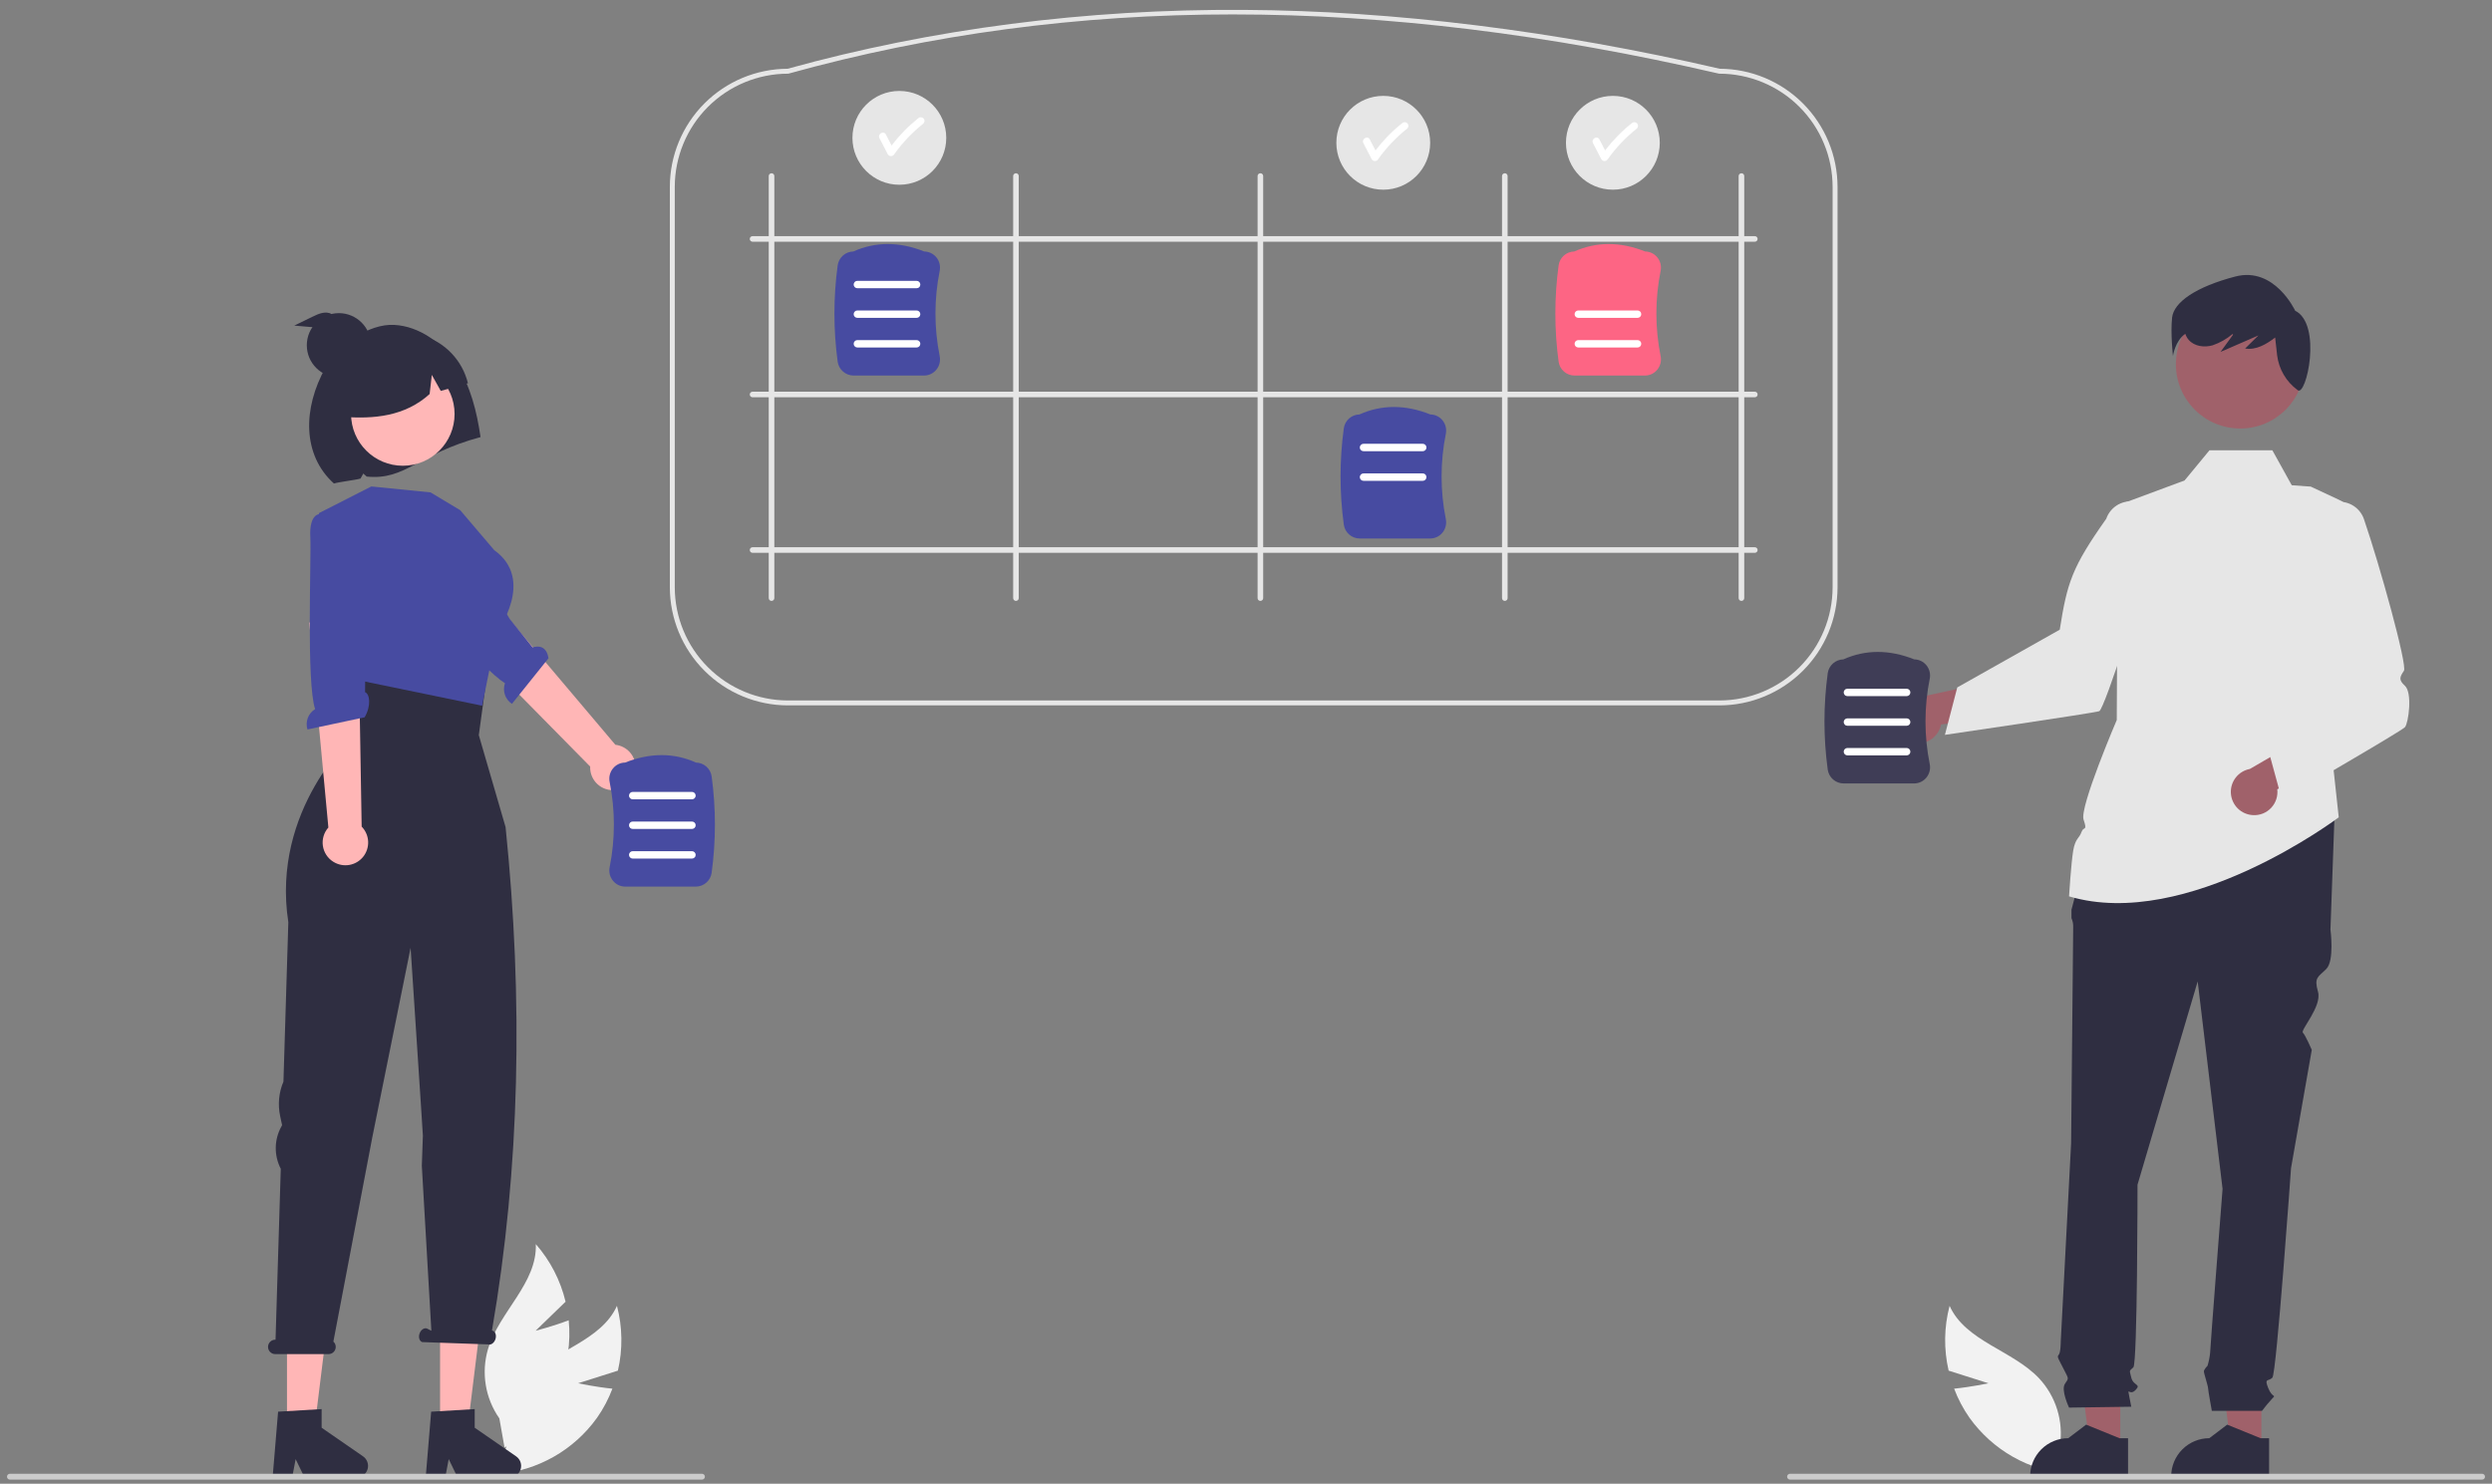 <svg width="178" height="106" viewBox="0 0 178 106" fill="none" xmlns="http://www.w3.org/2000/svg">
<rect x="0" y="0" width="178" height="106" fill="#808080" stroke="none"/>
<g clip-path="url(#clip0_420_53)">
<path d="M41.293 98.821L44.136 97.919C44.49 96.393 44.467 94.804 44.068 93.289C42.925 95.829 39.575 96.451 37.666 98.478C37.075 99.115 36.636 99.876 36.379 100.706C36.123 101.536 36.057 102.413 36.185 103.272L35.587 105.301C36.984 105.182 38.339 104.761 39.557 104.068C40.776 103.375 41.829 102.425 42.646 101.285C43.097 100.641 43.466 99.943 43.743 99.207C42.531 99.086 41.293 98.821 41.293 98.821Z" fill="#F2F2F2"/>
<path d="M142.031 98.821L139.188 97.919C138.834 96.393 138.857 94.804 139.257 93.289C140.399 95.829 143.749 96.451 145.658 98.478C146.249 99.115 146.688 99.876 146.945 100.706C147.201 101.536 147.267 102.413 147.139 103.272L147.737 105.301C146.34 105.182 144.986 104.761 143.767 104.068C142.549 103.375 141.495 102.425 140.678 101.285C140.227 100.641 139.858 99.943 139.581 99.207C140.793 99.086 142.031 98.821 142.031 98.821Z" fill="#F2F2F2"/>
<path d="M38.256 95.069L40.398 92.994C40.035 91.47 39.305 90.058 38.272 88.88C38.382 91.663 35.661 93.714 34.856 96.38C34.612 97.214 34.558 98.091 34.698 98.948C34.839 99.806 35.171 100.62 35.669 101.331L36.038 103.414C37.235 102.685 38.26 101.704 39.041 100.54C39.823 99.376 40.343 98.056 40.565 96.672C40.682 95.894 40.701 95.104 40.621 94.322C39.482 94.754 38.256 95.069 38.256 95.069Z" fill="#F2F2F2"/>
<path d="M43.983 56.432C43.749 56.464 43.511 56.443 43.285 56.373C43.06 56.302 42.853 56.183 42.679 56.024C42.505 55.864 42.367 55.669 42.277 55.451C42.186 55.233 42.145 54.997 42.155 54.761L31.83 44.283L34.712 42.276L43.955 53.207C44.35 53.25 44.715 53.437 44.982 53.732C45.249 54.027 45.398 54.41 45.401 54.807C45.404 55.205 45.262 55.59 45.001 55.889C44.739 56.189 44.377 56.382 43.983 56.432Z" fill="#FFB6B6"/>
<path d="M28.653 39.751C28.653 39.751 27.922 40.19 29.14 41.526C30.115 42.595 34.37 47.737 36.068 48.81C35.976 49.077 35.975 49.366 36.065 49.633C36.155 49.899 36.332 50.129 36.566 50.284L39.178 47.025C39.029 46.09 38.399 46.138 38.045 46.252L36.407 44.215L32.694 37.987L29.177 39.425L28.653 39.751Z" fill="#474BA1"/>
<path d="M20.499 102.184H22.446L23.372 94.674H20.499V102.184Z" fill="#FFB6B6"/>
<path d="M19.864 100.85L22.974 100.665V101.997L25.93 104.039C26.076 104.14 26.186 104.285 26.244 104.453C26.302 104.621 26.305 104.803 26.252 104.972C26.199 105.142 26.094 105.29 25.951 105.395C25.808 105.5 25.635 105.557 25.457 105.557H21.755L21.117 104.239L20.868 105.557H19.472L19.864 100.85Z" fill="#2F2E41"/>
<path d="M31.433 102.184H33.38L34.306 94.674H31.433V102.184Z" fill="#FFB6B6"/>
<path d="M30.798 100.85L33.908 100.665V101.997L36.864 104.039C37.01 104.14 37.12 104.285 37.178 104.453C37.236 104.621 37.239 104.803 37.186 104.972C37.133 105.142 37.028 105.29 36.885 105.395C36.742 105.5 36.569 105.557 36.391 105.557H32.689L32.051 104.239L31.802 105.557H30.406L30.798 100.85Z" fill="#2F2E41"/>
<path d="M19.659 95.708H19.681L20.055 83.498C19.813 83.03 19.69 82.51 19.697 81.984C19.704 81.458 19.842 80.941 20.097 80.481L20.15 80.384L20.012 79.739C19.833 78.912 19.915 78.049 20.246 77.269L20.595 65.88C19.348 57.792 25.294 52.518 25.294 52.518L24.207 47.947L34.965 46.888L34.201 52.518L36.113 59.09C37.377 71.408 37.148 83.412 35.142 95.043L35.197 95.07C35.393 95.138 35.478 95.411 35.385 95.68C35.292 95.948 35.058 96.111 34.861 96.043L30.157 95.879C29.96 95.811 29.875 95.538 29.968 95.27C30.061 95.001 30.296 94.839 30.492 94.907L30.812 95.069L30.13 83.286L30.206 81.134L30.05 78.693L29.329 67.711L26.6 81.216L23.812 95.844C23.889 95.913 23.943 96.004 23.967 96.106C23.991 96.206 23.983 96.312 23.946 96.409C23.908 96.506 23.842 96.589 23.757 96.647C23.671 96.706 23.57 96.737 23.466 96.737H19.659C19.523 96.737 19.392 96.683 19.296 96.586C19.199 96.49 19.145 96.359 19.145 96.222C19.145 96.086 19.199 95.955 19.296 95.858C19.392 95.762 19.523 95.708 19.659 95.708Z" fill="#2F2E41"/>
<path d="M122.816 50.393H56.283C54.046 50.391 51.901 49.501 50.32 47.919C48.738 46.337 47.848 44.192 47.846 41.954V13.351C47.848 11.117 48.735 8.976 50.311 7.394C51.888 5.813 54.026 4.92 56.259 4.911C66.592 2.051 77.563 0.636 88.873 0.706C99.635 0.773 111.062 2.188 122.836 4.911C125.069 4.919 127.209 5.812 128.786 7.393C130.364 8.975 131.25 11.117 131.253 13.351V41.954C131.251 44.192 130.361 46.337 128.779 47.919C127.197 49.501 125.053 50.391 122.816 50.393ZM56.283 5.264C54.14 5.267 52.085 6.119 50.569 7.635C49.053 9.151 48.201 11.207 48.198 13.351V41.954C48.201 44.098 49.053 46.154 50.569 47.669C52.085 49.185 54.14 50.038 56.283 50.041H122.816C124.959 50.038 127.014 49.185 128.53 47.669C130.045 46.154 130.898 44.098 130.9 41.954V13.351C130.898 11.207 130.045 9.151 128.53 7.635C127.014 6.119 124.959 5.267 122.816 5.264L122.776 5.26C98.411 -0.379 76.676 -0.38 56.33 5.258L56.283 5.264Z" fill="#E6E6E6"/>
<path d="M55.11 42.928C55.084 42.928 55.058 42.923 55.033 42.913C55.009 42.903 54.987 42.889 54.969 42.87C54.95 42.851 54.935 42.829 54.925 42.805C54.915 42.781 54.91 42.755 54.91 42.729V12.576C54.91 12.523 54.931 12.472 54.969 12.435C55.006 12.398 55.057 12.377 55.11 12.377C55.163 12.377 55.214 12.398 55.251 12.435C55.288 12.472 55.309 12.523 55.309 12.576V42.729C55.309 42.755 55.304 42.781 55.294 42.805C55.284 42.829 55.27 42.851 55.251 42.87C55.233 42.889 55.21 42.903 55.186 42.913C55.162 42.923 55.136 42.928 55.11 42.928Z" fill="#E6E6E6"/>
<path d="M72.569 42.928C72.542 42.928 72.516 42.923 72.492 42.913C72.468 42.903 72.446 42.889 72.427 42.87C72.409 42.851 72.394 42.829 72.384 42.805C72.374 42.781 72.369 42.755 72.369 42.729V12.576C72.369 12.523 72.39 12.472 72.427 12.435C72.465 12.398 72.516 12.377 72.569 12.377C72.621 12.377 72.672 12.398 72.71 12.435C72.747 12.472 72.768 12.523 72.768 12.576V42.729C72.768 42.755 72.763 42.781 72.753 42.805C72.743 42.829 72.728 42.851 72.71 42.87C72.691 42.889 72.669 42.903 72.645 42.913C72.621 42.923 72.595 42.928 72.569 42.928Z" fill="#E6E6E6"/>
<path d="M90.028 42.928C90.001 42.928 89.975 42.923 89.951 42.913C89.927 42.903 89.905 42.889 89.886 42.87C89.868 42.851 89.853 42.829 89.843 42.805C89.833 42.781 89.828 42.755 89.828 42.729V12.576C89.828 12.523 89.849 12.472 89.886 12.435C89.924 12.398 89.975 12.377 90.028 12.377C90.081 12.377 90.131 12.398 90.169 12.435C90.206 12.472 90.227 12.523 90.227 12.576V42.729C90.227 42.755 90.222 42.781 90.212 42.805C90.202 42.829 90.187 42.851 90.169 42.87C90.15 42.889 90.128 42.903 90.104 42.913C90.08 42.923 90.054 42.928 90.028 42.928Z" fill="#E6E6E6"/>
<path d="M107.487 42.928C107.46 42.928 107.434 42.923 107.41 42.913C107.386 42.903 107.364 42.889 107.345 42.87C107.327 42.851 107.312 42.829 107.302 42.805C107.292 42.781 107.287 42.755 107.287 42.729V12.576C107.287 12.523 107.308 12.472 107.345 12.435C107.383 12.398 107.434 12.377 107.487 12.377C107.539 12.377 107.59 12.398 107.628 12.435C107.665 12.472 107.686 12.523 107.686 12.576V42.729C107.686 42.755 107.681 42.781 107.671 42.805C107.661 42.829 107.646 42.851 107.628 42.87C107.609 42.889 107.587 42.903 107.563 42.913C107.539 42.923 107.513 42.928 107.487 42.928Z" fill="#E6E6E6"/>
<path d="M53.555 17.069C53.555 17.043 53.56 17.017 53.57 16.993C53.58 16.969 53.595 16.947 53.613 16.928C53.632 16.91 53.654 16.895 53.678 16.885C53.702 16.875 53.728 16.87 53.754 16.87H125.345C125.371 16.87 125.397 16.875 125.421 16.885C125.445 16.895 125.467 16.91 125.486 16.928C125.504 16.947 125.519 16.969 125.529 16.993C125.539 17.017 125.544 17.043 125.544 17.069C125.544 17.096 125.539 17.122 125.529 17.146C125.519 17.17 125.504 17.192 125.486 17.21C125.467 17.229 125.445 17.244 125.421 17.254C125.397 17.264 125.371 17.269 125.345 17.269H53.754C53.728 17.269 53.702 17.264 53.678 17.254C53.654 17.244 53.632 17.229 53.613 17.21C53.595 17.192 53.58 17.17 53.57 17.146C53.56 17.122 53.555 17.096 53.555 17.069Z" fill="#E6E6E6"/>
<path d="M53.555 39.294C53.555 39.268 53.56 39.242 53.57 39.218C53.58 39.193 53.595 39.171 53.613 39.153C53.632 39.134 53.654 39.12 53.678 39.109C53.702 39.099 53.728 39.094 53.754 39.094H125.345C125.397 39.094 125.448 39.115 125.486 39.153C125.523 39.19 125.544 39.241 125.544 39.294C125.544 39.347 125.523 39.398 125.486 39.435C125.448 39.473 125.397 39.494 125.345 39.494H53.754C53.728 39.494 53.702 39.489 53.678 39.478C53.654 39.468 53.632 39.454 53.613 39.435C53.595 39.417 53.58 39.395 53.57 39.37C53.56 39.346 53.555 39.32 53.555 39.294Z" fill="#E6E6E6"/>
<path d="M53.555 28.182C53.555 28.155 53.56 28.129 53.57 28.105C53.58 28.081 53.595 28.059 53.613 28.04C53.632 28.022 53.654 28.007 53.678 27.997C53.702 27.987 53.728 27.982 53.754 27.982H125.345C125.397 27.982 125.448 28.003 125.486 28.04C125.523 28.078 125.544 28.129 125.544 28.182C125.544 28.235 125.523 28.285 125.486 28.323C125.448 28.36 125.397 28.381 125.345 28.381H53.754C53.728 28.381 53.702 28.376 53.678 28.366C53.654 28.356 53.632 28.341 53.613 28.323C53.595 28.304 53.58 28.282 53.57 28.258C53.56 28.234 53.555 28.208 53.555 28.182Z" fill="#E6E6E6"/>
<path d="M124.389 42.928C124.415 42.928 124.441 42.923 124.465 42.913C124.489 42.903 124.511 42.889 124.53 42.87C124.548 42.851 124.563 42.829 124.573 42.805C124.583 42.781 124.588 42.755 124.588 42.729V12.576C124.588 12.523 124.567 12.472 124.53 12.435C124.492 12.398 124.442 12.377 124.389 12.377C124.336 12.377 124.285 12.398 124.247 12.435C124.21 12.472 124.189 12.523 124.189 12.576V42.729C124.189 42.755 124.194 42.781 124.204 42.805C124.214 42.829 124.229 42.851 124.247 42.87C124.266 42.889 124.288 42.903 124.312 42.913C124.336 42.923 124.362 42.928 124.389 42.928Z" fill="#E6E6E6"/>
<path d="M66 26.829H60.971C60.694 26.828 60.427 26.728 60.218 26.547C60.01 26.366 59.873 26.115 59.834 25.841C59.524 23.556 59.524 21.239 59.834 18.954C59.873 18.683 60.006 18.435 60.211 18.254C60.416 18.073 60.678 17.971 60.952 17.966C62.534 17.257 64.238 17.257 66.017 17.966C66.183 17.968 66.346 18.007 66.495 18.079C66.644 18.151 66.776 18.254 66.881 18.383C66.99 18.516 67.069 18.672 67.11 18.84C67.151 19.007 67.155 19.182 67.121 19.351C66.717 21.362 66.717 23.433 67.121 25.443C67.155 25.612 67.151 25.787 67.11 25.954C67.069 26.122 66.99 26.278 66.881 26.412C66.774 26.542 66.64 26.648 66.487 26.72C66.335 26.792 66.168 26.829 66 26.829Z" fill="#474BA1"/>
<path d="M65.473 20.592H61.241C61.17 20.592 61.103 20.564 61.054 20.514C61.004 20.465 60.976 20.397 60.976 20.327C60.976 20.257 61.004 20.19 61.054 20.14C61.103 20.09 61.17 20.062 61.241 20.062H65.473C65.543 20.062 65.611 20.09 65.66 20.14C65.71 20.19 65.738 20.257 65.738 20.327C65.738 20.397 65.71 20.465 65.66 20.514C65.611 20.564 65.543 20.592 65.473 20.592Z" fill="white"/>
<path d="M65.473 22.708H61.241C61.17 22.708 61.103 22.68 61.054 22.631C61.004 22.581 60.976 22.514 60.976 22.444C60.976 22.374 61.004 22.306 61.054 22.257C61.103 22.207 61.17 22.179 61.241 22.179H65.473C65.543 22.179 65.611 22.207 65.66 22.257C65.71 22.306 65.738 22.374 65.738 22.444C65.738 22.514 65.71 22.581 65.66 22.631C65.611 22.68 65.543 22.708 65.473 22.708Z" fill="white"/>
<path d="M65.473 24.825H61.241C61.17 24.825 61.103 24.797 61.054 24.748C61.004 24.698 60.976 24.631 60.976 24.561C60.976 24.49 61.004 24.423 61.054 24.373C61.103 24.324 61.17 24.296 61.241 24.296H65.473C65.543 24.296 65.611 24.324 65.66 24.373C65.71 24.423 65.738 24.49 65.738 24.561C65.738 24.631 65.71 24.698 65.66 24.748C65.611 24.797 65.543 24.825 65.473 24.825Z" fill="white"/>
<path d="M102.152 38.47H97.123C96.847 38.47 96.579 38.37 96.371 38.188C96.162 38.007 96.026 37.756 95.987 37.483C95.676 35.197 95.676 32.88 95.987 30.595C96.025 30.325 96.159 30.076 96.364 29.895C96.568 29.715 96.831 29.613 97.104 29.608C98.686 28.898 100.39 28.898 102.169 29.608C102.335 29.61 102.498 29.648 102.647 29.72C102.797 29.792 102.928 29.896 103.033 30.024C103.143 30.158 103.221 30.314 103.262 30.482C103.304 30.649 103.308 30.824 103.273 30.993C102.869 33.003 102.869 35.074 103.273 37.085C103.308 37.254 103.304 37.429 103.262 37.596C103.221 37.764 103.143 37.92 103.033 38.053C102.927 38.184 102.792 38.289 102.64 38.361C102.487 38.433 102.321 38.471 102.152 38.47Z" fill="#474BA1"/>
<path d="M101.625 32.233H97.393C97.323 32.233 97.255 32.205 97.206 32.156C97.156 32.106 97.128 32.039 97.128 31.969C97.128 31.898 97.156 31.831 97.206 31.782C97.255 31.732 97.323 31.704 97.393 31.704H101.625C101.696 31.704 101.763 31.732 101.812 31.782C101.862 31.831 101.89 31.898 101.89 31.969C101.89 32.039 101.862 32.106 101.812 32.156C101.763 32.205 101.696 32.233 101.625 32.233Z" fill="white"/>
<path d="M101.625 34.35H97.393C97.323 34.35 97.255 34.322 97.206 34.273C97.156 34.223 97.128 34.156 97.128 34.085C97.128 34.015 97.156 33.948 97.206 33.898C97.255 33.849 97.323 33.821 97.393 33.821H101.625C101.696 33.821 101.763 33.849 101.812 33.898C101.862 33.948 101.89 34.015 101.89 34.085C101.89 34.156 101.862 34.223 101.812 34.273C101.763 34.322 101.696 34.35 101.625 34.35Z" fill="white"/>
<path d="M117.495 26.829H112.466C112.19 26.828 111.922 26.728 111.714 26.547C111.505 26.366 111.368 26.115 111.33 25.841C111.019 23.556 111.019 21.239 111.33 18.954C111.368 18.683 111.502 18.435 111.706 18.254C111.911 18.073 112.174 17.971 112.447 17.966C114.029 17.257 115.733 17.257 117.512 17.966C117.678 17.968 117.841 18.007 117.99 18.079C118.14 18.151 118.271 18.254 118.376 18.383C118.485 18.516 118.564 18.672 118.605 18.84C118.647 19.007 118.65 19.182 118.616 19.351C118.212 21.362 118.212 23.433 118.616 25.443C118.65 25.612 118.647 25.787 118.605 25.954C118.564 26.122 118.485 26.278 118.376 26.412C118.269 26.542 118.135 26.648 117.982 26.72C117.83 26.792 117.663 26.829 117.495 26.829Z" fill="#FD6584"/>
<path d="M116.968 22.708H112.735C112.665 22.708 112.598 22.68 112.548 22.631C112.499 22.581 112.471 22.514 112.471 22.444C112.471 22.374 112.499 22.306 112.548 22.257C112.598 22.207 112.665 22.179 112.735 22.179H116.968C117.038 22.179 117.105 22.207 117.155 22.257C117.205 22.306 117.232 22.374 117.232 22.444C117.232 22.514 117.205 22.581 117.155 22.631C117.105 22.68 117.038 22.708 116.968 22.708Z" fill="white"/>
<path d="M116.968 24.825H112.735C112.665 24.825 112.598 24.797 112.548 24.748C112.499 24.698 112.471 24.631 112.471 24.561C112.471 24.49 112.499 24.423 112.548 24.373C112.598 24.324 112.665 24.296 112.735 24.296H116.968C117.038 24.296 117.105 24.324 117.155 24.373C117.205 24.423 117.232 24.49 117.232 24.561C117.232 24.631 117.205 24.698 117.155 24.748C117.105 24.797 117.038 24.825 116.968 24.825Z" fill="white"/>
<path d="M32.613 26.05C31.613 24.517 29.979 23.312 28.16 23.21C26.34 23.108 24.154 24.658 23.256 26.252C21.614 29.169 21.592 32.513 23.854 34.542C24.162 34.437 25.439 34.288 25.752 34.187L25.95 33.83L26.194 34.047C28.99 34.326 29.85 32.425 34.324 31.226C34.062 29.413 33.614 27.584 32.613 26.05Z" fill="#2F2E41"/>
<path d="M28.773 33.273C30.815 33.273 32.47 31.617 32.47 29.575C32.47 27.533 30.815 25.877 28.773 25.877C26.731 25.877 25.076 27.533 25.076 29.575C25.076 31.617 26.731 33.273 28.773 33.273Z" fill="#FFB7B7"/>
<path d="M32.869 36.445L30.754 35.176L26.523 34.752L22.783 36.657L22.82 42.476L25.193 48.511L34.436 50.416L35.514 45.112C35.514 45.112 38.264 41.418 35.302 39.302L32.869 36.445Z" fill="#474BA1"/>
<path d="M30.155 23.959C29.354 23.735 28.507 23.73 27.704 23.944C26.9 24.159 26.168 24.586 25.586 25.18C25.003 25.774 24.591 26.514 24.392 27.322C24.194 28.13 24.216 28.976 24.456 29.773C26.708 29.953 28.933 29.742 30.688 28.149L30.844 26.782L31.484 27.926C32.13 27.744 32.776 27.562 33.424 27.378C33.226 26.572 32.82 25.832 32.246 25.232C31.672 24.632 30.951 24.193 30.155 23.959Z" fill="#2F2E41"/>
<path d="M23.813 61.568C23.612 61.444 23.441 61.278 23.311 61.081C23.181 60.883 23.096 60.66 23.062 60.426C23.028 60.193 23.046 59.954 23.114 59.728C23.181 59.502 23.298 59.294 23.455 59.117L22.091 44.469L25.593 44.74L25.833 59.053C26.111 59.337 26.276 59.713 26.296 60.11C26.315 60.507 26.189 60.898 25.94 61.208C25.691 61.518 25.337 61.726 24.945 61.792C24.553 61.858 24.151 61.779 23.813 61.568Z" fill="#FFB6B6"/>
<path d="M22.913 36.716C22.913 36.716 22.068 36.592 22.166 38.397C22.244 39.843 21.872 48.751 22.508 50.657C22.268 50.804 22.085 51.028 21.986 51.291C21.887 51.555 21.878 51.844 21.962 52.113L26.046 51.243C26.522 50.425 26.423 49.585 26.077 49.449L26.098 46.835L27 38.218L23.524 36.794L22.913 36.716Z" fill="#474BA1"/>
<path d="M43.786 62.923C43.676 62.79 43.598 62.634 43.556 62.466C43.515 62.299 43.511 62.124 43.546 61.955C43.95 59.944 43.95 57.873 43.546 55.863C43.511 55.694 43.515 55.519 43.556 55.352C43.598 55.184 43.676 55.028 43.786 54.894C43.891 54.766 44.022 54.662 44.171 54.59C44.321 54.518 44.484 54.48 44.65 54.478C46.429 53.769 48.133 53.768 49.715 54.478C49.988 54.483 50.251 54.585 50.455 54.766C50.66 54.947 50.794 55.195 50.832 55.465C51.143 57.751 51.143 60.067 50.832 62.353C50.793 62.627 50.657 62.877 50.448 63.059C50.239 63.24 49.972 63.34 49.696 63.34H44.667C44.498 63.341 44.332 63.303 44.179 63.231C44.027 63.159 43.892 63.054 43.786 62.923Z" fill="#474BA1"/>
<path d="M45.194 57.103H49.426C49.496 57.103 49.563 57.075 49.613 57.026C49.663 56.976 49.691 56.909 49.691 56.839C49.691 56.769 49.663 56.701 49.613 56.652C49.563 56.602 49.496 56.574 49.426 56.574H45.194C45.123 56.574 45.056 56.602 45.006 56.652C44.957 56.701 44.929 56.769 44.929 56.839C44.929 56.909 44.957 56.976 45.006 57.026C45.056 57.075 45.123 57.103 45.194 57.103Z" fill="white"/>
<path d="M45.194 59.22H49.426C49.496 59.22 49.563 59.192 49.613 59.143C49.663 59.093 49.691 59.026 49.691 58.956C49.691 58.885 49.663 58.818 49.613 58.768C49.563 58.719 49.496 58.691 49.426 58.691H45.194C45.123 58.691 45.056 58.719 45.006 58.768C44.957 58.818 44.929 58.885 44.929 58.956C44.929 59.026 44.957 59.093 45.006 59.143C45.056 59.192 45.123 59.22 45.194 59.22Z" fill="white"/>
<path d="M45.194 61.337H49.426C49.496 61.337 49.563 61.309 49.613 61.259C49.663 61.21 49.691 61.142 49.691 61.072C49.691 61.002 49.663 60.935 49.613 60.885C49.563 60.836 49.496 60.808 49.426 60.808H45.194C45.123 60.808 45.056 60.836 45.006 60.885C44.957 60.935 44.929 61.002 44.929 61.072C44.929 61.142 44.957 61.21 45.006 61.259C45.056 61.309 45.123 61.337 45.194 61.337Z" fill="white"/>
<path d="M161.526 103.454H159.357L158.325 95.086L161.526 95.086L161.526 103.454Z" fill="#A0616A"/>
<path d="M162.079 105.557L155.085 105.556V105.468C155.085 104.746 155.372 104.053 155.883 103.543C156.393 103.032 157.086 102.745 157.808 102.745L159.085 101.776L161.469 102.745L162.079 102.745L162.079 105.557Z" fill="#2F2E41"/>
<path d="M151.449 103.454H149.28L148.249 95.086L151.45 95.086L151.449 103.454Z" fill="#A0616A"/>
<path d="M152.003 105.557L145.009 105.556V105.468C145.009 104.746 145.296 104.053 145.806 103.543C146.317 103.032 147.009 102.745 147.731 102.745H147.731L149.009 101.776L151.392 102.745L152.003 102.745L152.003 105.557Z" fill="#2F2E41"/>
<path d="M163.253 49.88L160.385 58.699L151.346 58.403L154.123 49.88H163.253Z" fill="#2F2E41"/>
<path d="M149.716 57.662L166.757 58.106L166.461 66.406C166.461 66.406 166.757 68.629 166.165 69.222C165.572 69.815 165.275 69.815 165.572 70.853C165.868 71.89 164.302 73.585 164.492 73.775C164.683 73.965 165.127 75.003 165.127 75.003L163.645 83.451C163.645 83.451 162.608 98.124 162.312 98.421C162.015 98.717 161.719 98.421 162.015 99.162C162.312 99.903 162.608 99.606 162.312 99.903C162.049 100.186 161.802 100.483 161.571 100.792H157.988C157.988 100.792 157.718 99.31 157.718 99.162C157.718 99.014 157.421 98.124 157.421 97.976C157.421 97.828 157.683 97.566 157.683 97.566C157.774 97.265 157.835 96.955 157.866 96.642C157.866 96.346 158.755 84.933 158.755 84.933L156.977 70.112L152.679 84.637C152.679 84.637 152.679 97.383 152.383 97.68C152.087 97.976 152.087 97.828 152.235 98.421C152.383 99.014 152.976 98.865 152.531 99.31C152.087 99.755 151.938 99.014 152.087 99.755L152.235 100.496L147.789 100.559C147.789 100.559 147.196 99.31 147.493 98.865C147.789 98.421 147.771 98.542 147.41 97.814C147.048 97.087 146.9 96.939 147.048 96.79C147.196 96.642 147.196 95.854 147.196 95.854L147.937 81.672C147.937 81.672 148.085 66.703 148.085 66.258C148.097 66.029 148.055 65.801 147.962 65.591V64.988L148.53 62.849L149.716 57.662Z" fill="#2F2E41"/>
<path d="M151.272 36.096L156.458 34.169L165.053 34.762L167.043 35.691C167.743 36.018 168.313 36.571 168.661 37.26C169.009 37.95 169.115 38.737 168.962 39.494L166.387 52.252L167.053 58.39C167.053 58.39 156.236 66.554 147.789 64.035C147.789 64.035 147.937 61.663 148.085 60.774C148.234 59.885 148.53 59.885 148.678 59.44C148.826 58.995 149.123 59.44 148.826 58.551C148.53 57.661 151.197 51.437 151.197 51.437L151.272 36.096Z" fill="#E6E6E6"/>
<path d="M159.47 37.224L163.698 34.669L162.312 32.169H157.82L156.041 34.325L159.47 37.224Z" fill="#E6E6E6"/>
<path d="M160.924 58.232C161.166 58.246 161.408 58.207 161.632 58.118C161.857 58.028 162.059 57.89 162.225 57.714C162.391 57.538 162.516 57.327 162.592 57.097C162.667 56.868 162.691 56.624 162.663 56.384L167.95 53.81L165.321 52.252L160.703 54.935C160.303 55.01 159.944 55.229 159.694 55.551C159.445 55.873 159.322 56.276 159.349 56.682C159.377 57.088 159.552 57.471 159.842 57.757C160.133 58.042 160.518 58.212 160.924 58.232Z" fill="#A0616A"/>
<path d="M163.002 57.164L162.08 53.785L167.101 47.133C165.476 45.173 164.905 42.28 165.306 38.037C165.218 37.58 165.306 37.106 165.553 36.71C165.8 36.315 166.188 36.029 166.638 35.908C167.088 35.788 167.567 35.843 167.979 36.062C168.39 36.281 168.703 36.648 168.854 37.089C169.99 40.403 171.967 47.534 171.709 47.92C171.413 48.365 171.311 48.563 171.777 48.988C172.33 49.491 172.037 51.638 171.785 51.946C171.555 52.227 163.002 57.164 163.002 57.164Z" fill="#E6E6E6"/>
<path d="M136.423 52.985C136.649 53.072 136.891 53.109 137.132 53.093C137.374 53.077 137.609 53.008 137.82 52.891C138.032 52.774 138.216 52.612 138.358 52.416C138.501 52.221 138.599 51.996 138.645 51.759L144.467 50.932L142.443 48.642L137.224 49.779C136.82 49.727 136.411 49.826 136.075 50.056C135.739 50.285 135.499 50.631 135.4 51.026C135.301 51.421 135.351 51.839 135.54 52.2C135.728 52.561 136.043 52.84 136.423 52.985Z" fill="#A0616A"/>
<path d="M138.922 52.498L139.806 49.109L147.125 44.985C147.654 41.634 147.986 40.541 150.446 37.062C150.597 36.621 150.91 36.254 151.321 36.034C151.732 35.815 152.211 35.759 152.661 35.879C153.112 35.999 153.5 36.286 153.747 36.681C153.995 37.075 154.083 37.55 153.995 38.007C153.33 41.447 150.319 50.664 149.947 50.806C149.607 50.935 138.922 52.498 138.922 52.498Z" fill="#E6E6E6"/>
<path d="M160.015 30.613C162.552 30.613 164.609 28.556 164.609 26.018C164.609 23.48 162.552 21.423 160.015 21.423C157.478 21.423 155.421 23.48 155.421 26.018C155.421 28.556 157.478 30.613 160.015 30.613Z" fill="#A0616A"/>
<path d="M155.15 22.685C155.272 21.586 156.859 20.487 159.667 19.754C162.474 19.022 163.939 22.196 163.939 22.196C165.893 23.173 164.733 28.362 164.122 27.874C164.116 27.869 164.11 27.864 164.104 27.86C163.706 27.566 163.372 27.195 163.122 26.768C162.872 26.342 162.712 25.868 162.652 25.378L162.511 24.113C161.868 24.606 161.143 25.023 160.365 24.899L161.317 23.962C160.415 24.354 159.513 24.747 158.61 25.14L159.507 23.906L159.464 23.865C159.045 24.219 158.563 24.491 158.044 24.669C157.452 24.839 156.742 24.747 156.337 24.283C156.228 24.155 156.145 24.007 156.094 23.847C155.357 24.351 155.211 25.432 155.211 25.432C155.211 25.432 155.028 23.784 155.15 22.685Z" fill="#2F2E41"/>
<path d="M136.717 55.969H131.689C131.412 55.968 131.145 55.868 130.936 55.687C130.727 55.506 130.591 55.255 130.552 54.981C130.241 52.696 130.241 50.379 130.552 48.094C130.59 47.823 130.724 47.575 130.929 47.394C131.133 47.213 131.396 47.111 131.669 47.106C133.251 46.397 134.955 46.397 136.734 47.106C136.9 47.108 137.063 47.147 137.213 47.219C137.362 47.291 137.494 47.395 137.599 47.523C137.708 47.656 137.786 47.812 137.828 47.98C137.869 48.148 137.873 48.322 137.838 48.491C137.434 50.502 137.434 52.573 137.838 54.583C137.873 54.752 137.869 54.927 137.828 55.095C137.786 55.262 137.708 55.418 137.599 55.552C137.492 55.682 137.357 55.788 137.205 55.86C137.052 55.932 136.886 55.969 136.717 55.969Z" fill="#3F3D56"/>
<path d="M136.19 49.732H131.958C131.888 49.732 131.82 49.704 131.771 49.654C131.721 49.605 131.693 49.537 131.693 49.467C131.693 49.397 131.721 49.33 131.771 49.28C131.82 49.23 131.888 49.203 131.958 49.203H136.19C136.261 49.203 136.328 49.23 136.377 49.28C136.427 49.33 136.455 49.397 136.455 49.467C136.455 49.537 136.427 49.605 136.377 49.654C136.328 49.704 136.261 49.732 136.19 49.732Z" fill="white"/>
<path d="M136.19 51.849H131.958C131.888 51.849 131.82 51.821 131.771 51.771C131.721 51.721 131.693 51.654 131.693 51.584C131.693 51.514 131.721 51.446 131.771 51.397C131.82 51.347 131.888 51.319 131.958 51.319H136.19C136.261 51.319 136.328 51.347 136.377 51.397C136.427 51.446 136.455 51.514 136.455 51.584C136.455 51.654 136.427 51.721 136.377 51.771C136.328 51.821 136.261 51.849 136.19 51.849Z" fill="white"/>
<path d="M136.19 53.965H131.958C131.888 53.965 131.82 53.937 131.771 53.888C131.721 53.838 131.693 53.771 131.693 53.701C131.693 53.63 131.721 53.563 131.771 53.514C131.82 53.464 131.888 53.436 131.958 53.436H136.19C136.261 53.436 136.328 53.464 136.377 53.514C136.427 53.563 136.455 53.63 136.455 53.701C136.455 53.771 136.427 53.838 136.377 53.888C136.328 53.937 136.261 53.965 136.19 53.965Z" fill="white"/>
<path d="M115.205 13.552C117.055 13.552 118.556 12.051 118.556 10.2C118.556 8.35 117.055 6.849 115.205 6.849C113.354 6.849 111.854 8.35 111.854 10.2C111.854 12.051 113.354 13.552 115.205 13.552Z" fill="#E6E6E6"/>
<path d="M116.925 8.804C116.875 8.756 116.808 8.729 116.738 8.729C116.669 8.729 116.602 8.756 116.551 8.804C115.84 9.371 115.202 10.024 114.65 10.746C114.514 10.484 114.379 10.222 114.243 9.96C114.087 9.657 113.63 9.925 113.786 10.227C113.985 10.61 114.183 10.994 114.381 11.377C114.405 11.416 114.438 11.449 114.478 11.471C114.518 11.494 114.563 11.506 114.609 11.506C114.655 11.506 114.7 11.494 114.74 11.471C114.78 11.449 114.814 11.416 114.838 11.377C115.426 10.549 116.129 9.809 116.925 9.178C116.974 9.128 117.002 9.061 117.002 8.991C117.002 8.921 116.974 8.854 116.925 8.804Z" fill="white"/>
<path d="M98.804 13.552C100.655 13.552 102.155 12.051 102.155 10.2C102.155 8.35 100.655 6.849 98.804 6.849C96.954 6.849 95.454 8.35 95.454 10.2C95.454 12.051 96.954 13.552 98.804 13.552Z" fill="#E6E6E6"/>
<path d="M100.524 8.804C100.474 8.756 100.407 8.729 100.337 8.729C100.268 8.729 100.201 8.756 100.15 8.804C99.439 9.371 98.801 10.024 98.249 10.746C98.113 10.484 97.978 10.222 97.842 9.96C97.686 9.657 97.229 9.925 97.386 10.227C97.584 10.61 97.782 10.994 97.98 11.377C98.004 11.416 98.037 11.449 98.078 11.471C98.118 11.494 98.163 11.506 98.209 11.506C98.254 11.506 98.299 11.494 98.339 11.471C98.379 11.449 98.413 11.416 98.437 11.377C99.025 10.549 99.728 9.809 100.524 9.178C100.574 9.128 100.601 9.061 100.601 8.991C100.601 8.921 100.574 8.854 100.524 8.804Z" fill="white"/>
<path d="M64.239 13.199C66.09 13.199 67.59 11.699 67.59 9.848C67.59 7.997 66.09 6.497 64.239 6.497C62.389 6.497 60.888 7.997 60.888 9.848C60.888 11.699 62.389 13.199 64.239 13.199Z" fill="#E6E6E6"/>
<path d="M65.959 8.451C65.909 8.403 65.842 8.376 65.772 8.376C65.703 8.376 65.635 8.403 65.585 8.451C64.874 9.018 64.236 9.67 63.684 10.393C63.548 10.131 63.413 9.869 63.277 9.607C63.121 9.304 62.664 9.572 62.82 9.874C63.019 10.257 63.217 10.641 63.415 11.024C63.439 11.063 63.472 11.096 63.512 11.118C63.552 11.141 63.597 11.152 63.643 11.152C63.689 11.152 63.734 11.141 63.774 11.118C63.814 11.096 63.848 11.063 63.872 11.024C64.46 10.196 65.163 9.455 65.959 8.825C66.008 8.775 66.036 8.708 66.036 8.638C66.036 8.568 66.008 8.501 65.959 8.451Z" fill="white"/>
<path d="M24.207 26.957C25.473 26.957 26.5 25.93 26.5 24.664C26.5 23.398 25.473 22.371 24.207 22.371C22.941 22.371 21.915 23.398 21.915 24.664C21.915 25.93 22.941 26.957 24.207 26.957Z" fill="#2F2E41"/>
<path d="M50.35 105.494C50.35 105.521 50.344 105.549 50.334 105.574C50.323 105.6 50.308 105.623 50.288 105.642C50.269 105.662 50.246 105.677 50.22 105.688C50.195 105.698 50.167 105.704 50.14 105.703H0.71C0.654 105.703 0.601 105.681 0.561 105.642C0.522 105.603 0.5 105.549 0.5 105.494C0.5 105.438 0.522 105.385 0.561 105.345C0.601 105.306 0.654 105.284 0.71 105.284H50.14C50.167 105.284 50.195 105.289 50.22 105.3C50.246 105.31 50.269 105.325 50.288 105.345C50.308 105.364 50.323 105.388 50.334 105.413C50.344 105.439 50.35 105.466 50.35 105.494Z" fill="#CCCCCC"/>
<path d="M177.5 105.494C177.5 105.521 177.495 105.549 177.484 105.574C177.474 105.6 177.458 105.623 177.439 105.642C177.419 105.662 177.396 105.677 177.371 105.688C177.345 105.698 177.318 105.704 177.29 105.703H127.86C127.805 105.703 127.751 105.681 127.712 105.642C127.673 105.603 127.65 105.549 127.65 105.494C127.65 105.438 127.673 105.385 127.712 105.345C127.751 105.306 127.805 105.284 127.86 105.284H177.29C177.318 105.284 177.345 105.289 177.371 105.3C177.396 105.31 177.419 105.325 177.439 105.345C177.458 105.364 177.474 105.388 177.484 105.413C177.495 105.439 177.5 105.466 177.5 105.494Z" fill="#CCCCCC"/>
<path d="M23.517 22.364C23.12 22.254 22.707 22.439 22.337 22.619L21.019 23.26C21.931 23.34 22.843 23.42 23.755 23.5L23.856 23.311C24.172 23.046 23.913 22.475 23.517 22.364Z" fill="#2F2E41"/>
</g>
<defs>
<clipPath id="clip0_420_53">
<rect width="177" height="105" fill="white" transform="translate(0.5 0.704)"/>
</clipPath>
</defs>
</svg>
